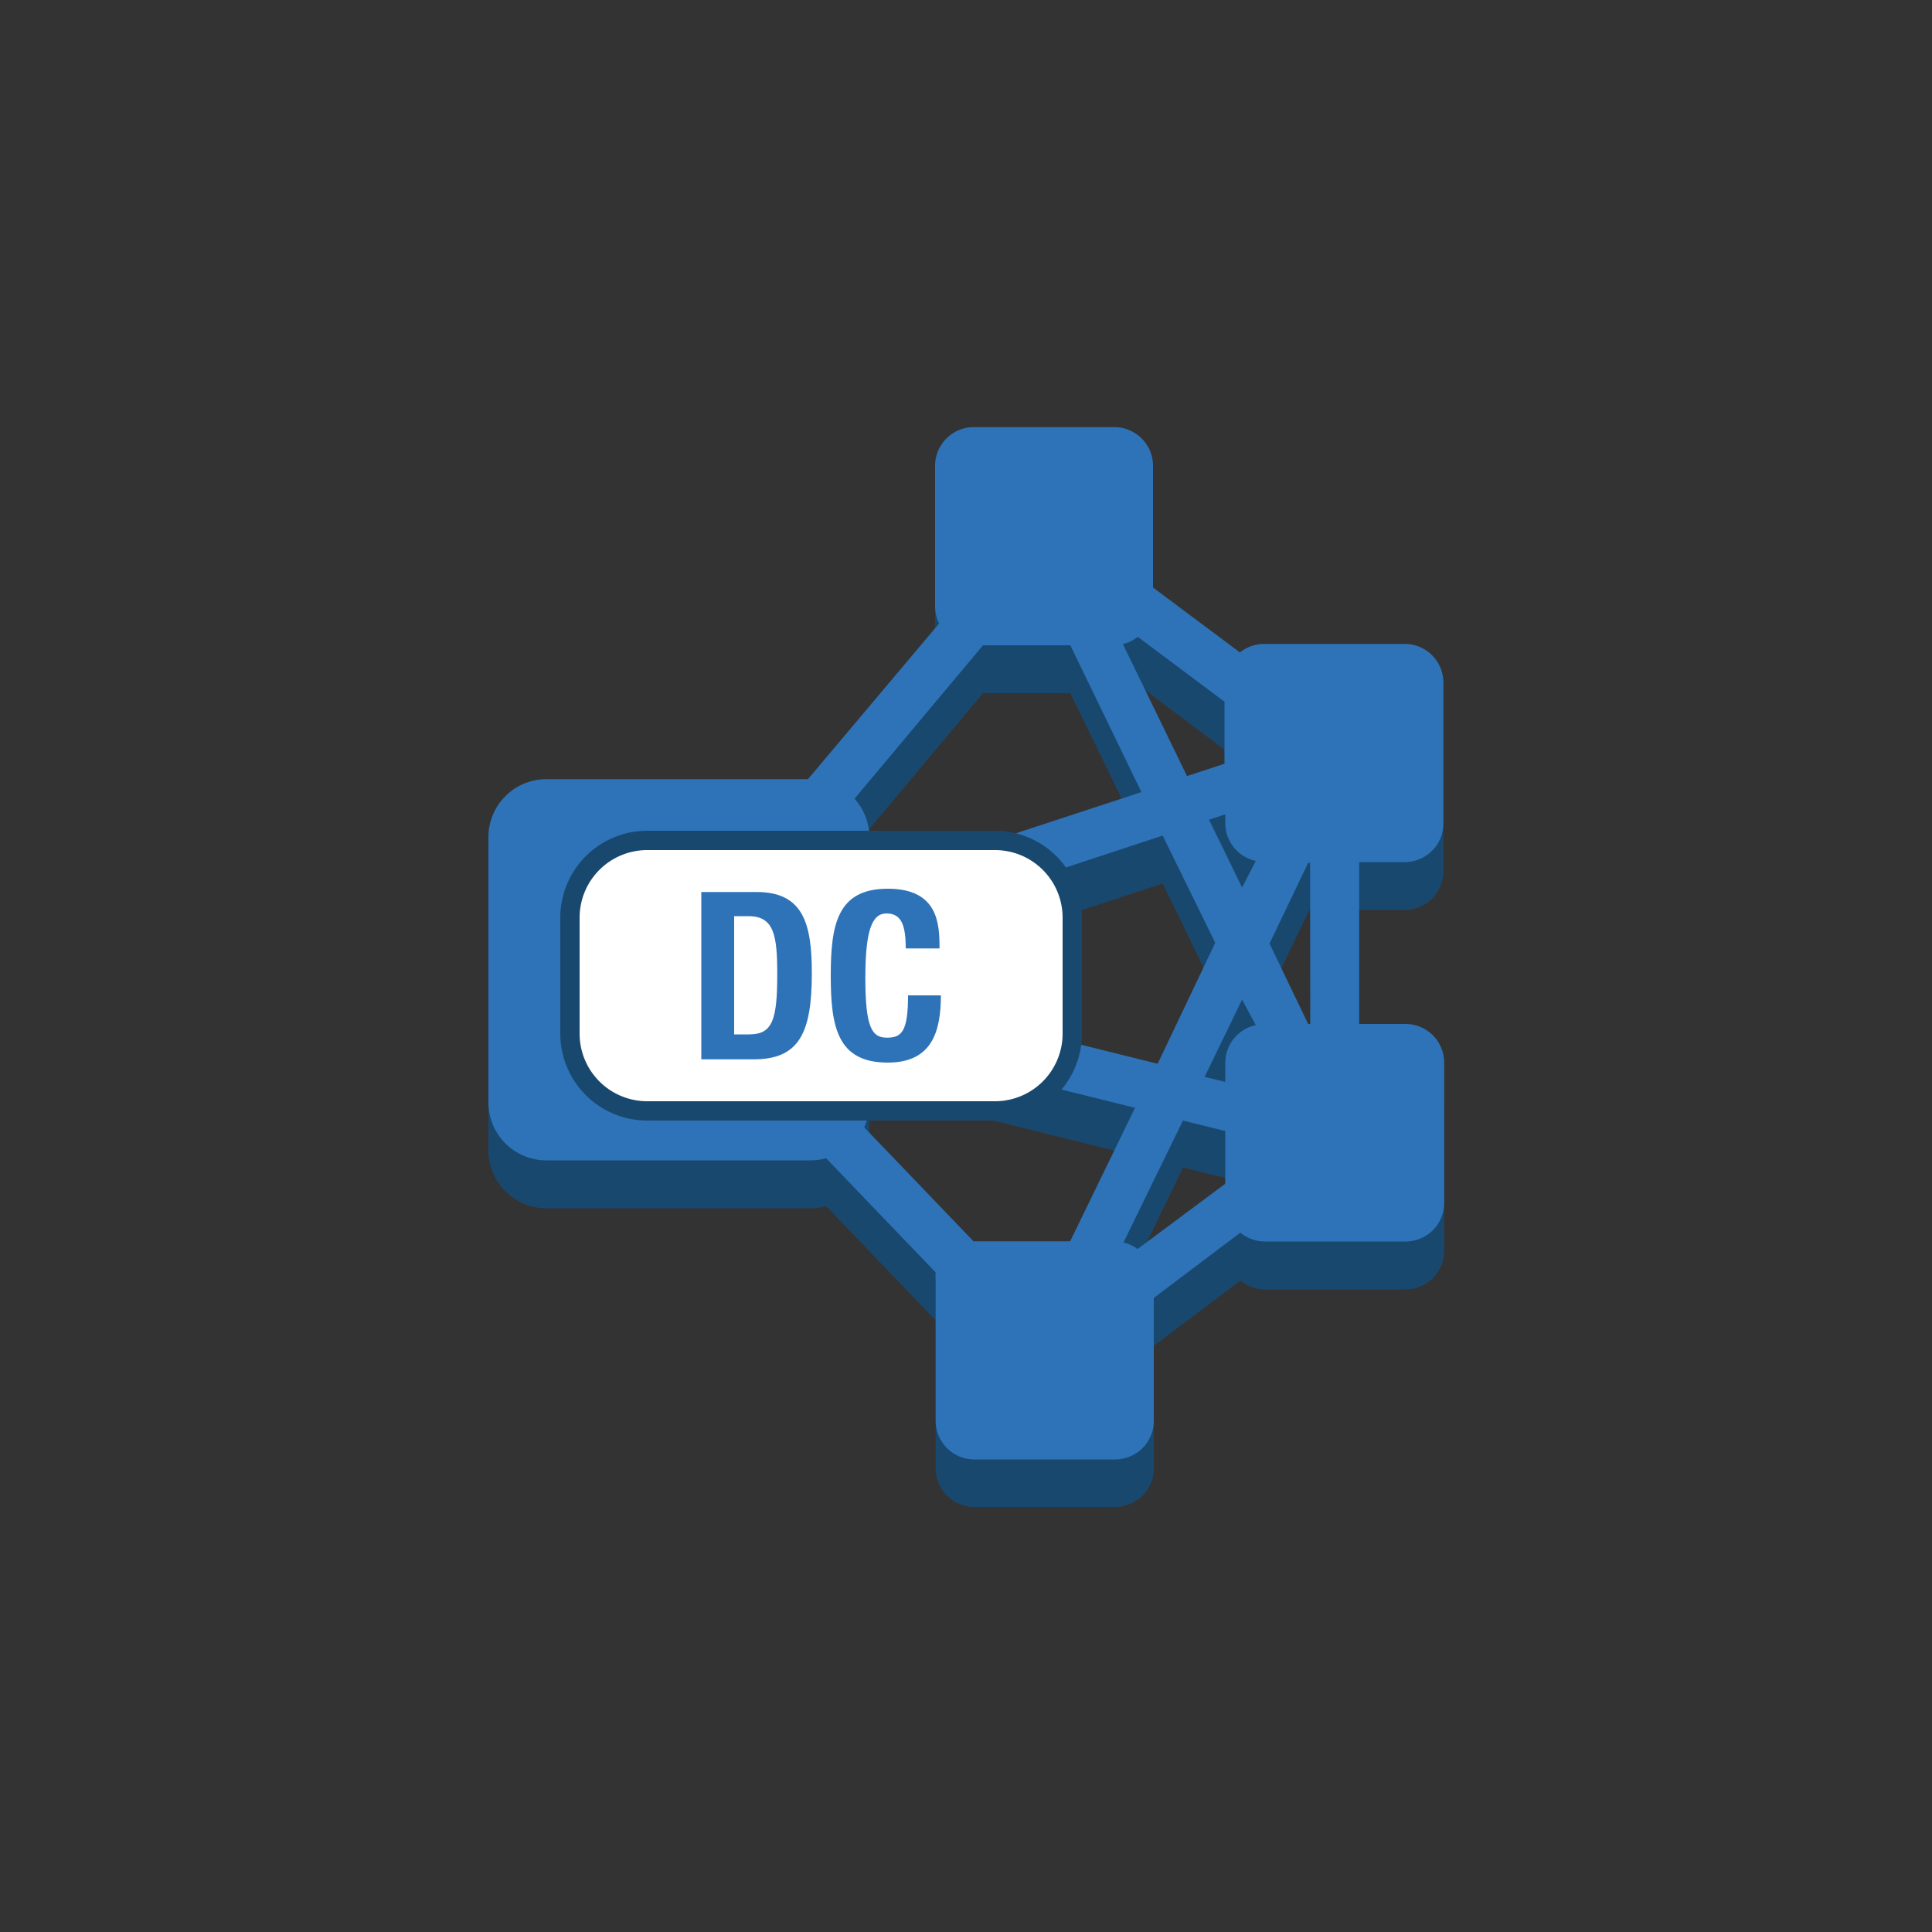 <svg id="Layer_1" data-name="Layer 1" xmlns="http://www.w3.org/2000/svg" width="100" height="100" viewBox="0 0 100 100">
  <rect x="0" y="0" width="100" height="100" fill="#333333" stroke="none"/>
  <title>Database</title>
  <g>
    <path d="M72.71,47.1a2,2,0,0,0,2-2V37.81a2,2,0,0,0-2-2H65.42a2,2,0,0,0-1.24.44l-4.5-3.36v-6.3a2,2,0,0,0-2-2H50.4a2,2,0,0,0-2,2v7.29a2,2,0,0,0,.21.87l-6.79,8.06H28.28a3,3,0,0,0-3,3V59.54a3,3,0,0,0,3,3H42a3,3,0,0,0,.76-.11l5.67,5.91a2,2,0,0,0,0,.39V76a2,2,0,0,0,2,2h7.29a2,2,0,0,0,2-2V69.66l4.48-3.38a2,2,0,0,0,1.26.46h7.29a2,2,0,0,0,2-2V57.44a2,2,0,0,0-2-2h-2.4V47.1Zm-8.42,1.32-1.71-3.51.84-.28v.46A2,2,0,0,0,65,47ZM58.88,67.13a2,2,0,0,0-.73-.34l3.09-6.36,2.19.54V63.7Zm-8-31.25H55.4l3.68,7.56L45,48.1V45.82a3,3,0,0,0-.77-2Zm12.5,2.92V42l-1.94.64-3.32-6.83a2,2,0,0,0,.77-.38ZM45,59.54V56.41l13.75,3.41-3.36,6.91h-5l-5.66-5.9A3,3,0,0,0,45,59.54Zm20-4a2,2,0,0,0-1.53,1.94v1l-1.07-.26,1.94-4Zm-5.08,2L45,53.83v-3.1l15.18-5,2.71,5.57Zm7.95-2.08h-.11l-2-4.16,2-4.18h.1Z" fill="#19486f"/>
    <path d="M72.71,44.62a2,2,0,0,0,2-2V35.33a2,2,0,0,0-2-2H65.42a2,2,0,0,0-1.24.44l-4.5-3.36v-6.3a2,2,0,0,0-2-2H50.4a2,2,0,0,0-2,2V31.4a2,2,0,0,0,.21.87l-6.79,8.06H28.28a3,3,0,0,0-3,3V57.06a3,3,0,0,0,3,3H42a3,3,0,0,0,.76-.11l5.67,5.91a2,2,0,0,0,0,.39v7.29a2,2,0,0,0,2,2h7.29a2,2,0,0,0,2-2V67.18l4.48-3.38a2,2,0,0,0,1.26.46h7.29a2,2,0,0,0,2-2V55a2,2,0,0,0-2-2h-2.4V44.62Zm-8.42,1.32-1.71-3.51.84-.28v.46A2,2,0,0,0,65,44.56ZM58.88,64.65a2,2,0,0,0-.73-.34L61.23,58l2.19.54v2.73Zm-8-31.25H55.4L59.08,41,45,45.62V43.34a3,3,0,0,0-.77-2Zm12.5,2.92v3.21l-1.94.64-3.32-6.83a2,2,0,0,0,.77-.38ZM45,57.06V53.93l13.75,3.41-3.36,6.91h-5l-5.66-5.9A3,3,0,0,0,45,57.06Zm20-4A2,2,0,0,0,63.42,55v1l-1.07-.26,1.94-4Zm-5.08,2L45,51.35v-3.1l15.18-5L62.9,48.8ZM67.82,53h-.11l-2-4.16,2-4.18h.1Z" fill="#2e73b8"/>
    <g>
      <path d="M55.5,53.5a4,4,0,0,1-4,4h-18a4,4,0,0,1-4-4v-6a4,4,0,0,1,4-4h18a4,4,0,0,1,4,4Z" fill="#fff"/>
      <path d="M51.5,58h-18A4.5,4.5,0,0,1,29,53.5v-6A4.5,4.5,0,0,1,33.5,43h18A4.5,4.5,0,0,1,56,47.5v6A4.5,4.5,0,0,1,51.5,58Zm-18-14A3.5,3.5,0,0,0,30,47.5v6A3.5,3.5,0,0,0,33.5,57h18A3.5,3.5,0,0,0,55,53.5v-6A3.5,3.5,0,0,0,51.5,44Z" fill="#19486f"/>
    </g>
    <g>
      <path d="M36.3,46.17h2.86c2.43,0,2.86,1.66,2.86,4.21,0,3.07-.65,4.45-3,4.45H36.3ZM38,53.54h.78c1.21,0,1.45-.76,1.45-3.12,0-2-.16-3-1.49-3H38Z" fill="#2e73b8"/>
      <path d="M46.88,49.09c0-1.26-.25-1.81-1-1.81s-1.09.89-1.09,3.34c0,2.62.36,3.09,1.12,3.09S47,53.39,47,51.52H48.7c0,1.87-.46,3.48-2.75,3.48C43.33,55,43,53.13,43,50.5s.33-4.5,2.95-4.5,2.68,1.83,2.68,3.09Z" fill="#2e73b8"/>
    </g>
  </g>
</svg>
